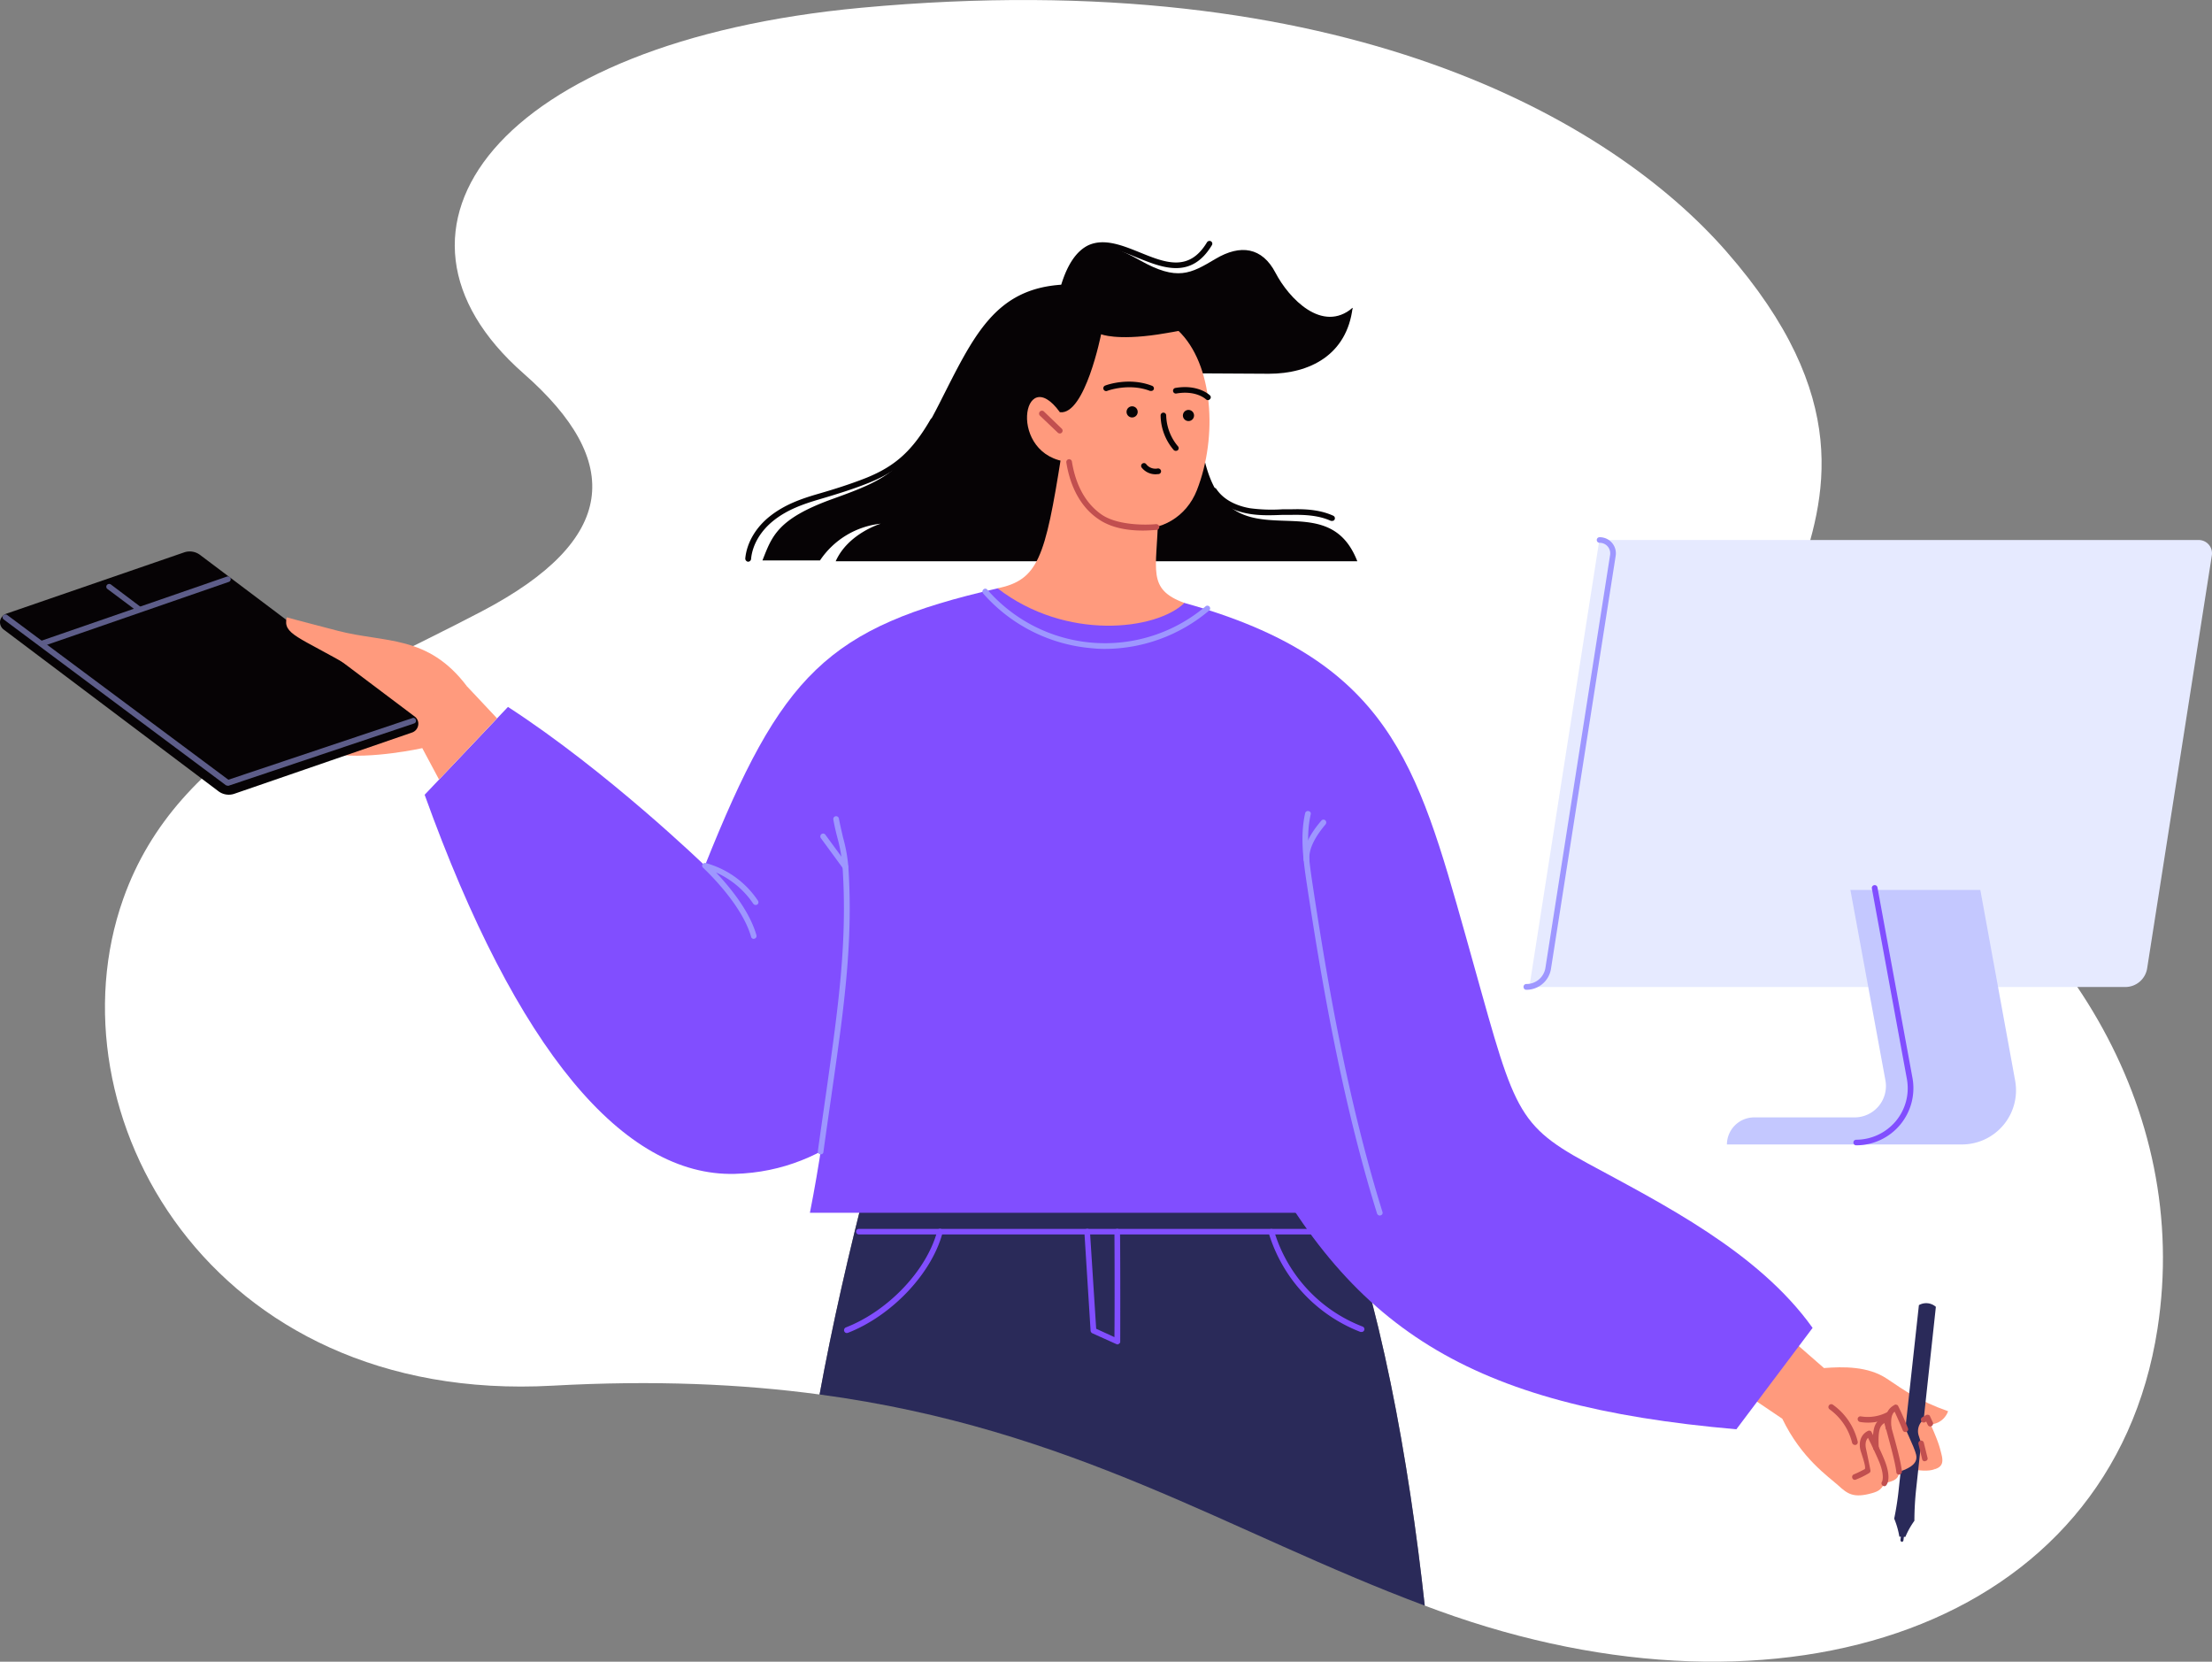 <svg xmlns="http://www.w3.org/2000/svg" width="1030" height="773.6" viewBox="-0.035 0.003 1030.016 773.6" style=""><rect x="-0.035" y="0.003" width="1030.016" height="773.6" fill="#808080" stroke="none"/><g><g data-name="Layer 2"><path d="M867.9 369.8c-115.9-64.3 54.8-117.1-64.2-252.9-53-60.5-177.8-134.1-402.6-113.3C231 19.4 167.2 106.7 243.8 173.9c46.8 41.1 43.7 77.5-19.3 110.6-67.1 35.3-141.6 61.7-167.2 134.1-35 99 39.9 235.4 200 226.5 47.1-2.6 87.9-.8 124.3 4.1 5.9-32.1 13.5-65.8 23.1-102.7l215.3.7c22.8 57.7 36 132.9 43.4 200.3l6.5 2.4c159.8 58 313.2 7.8 334.7-131.3 15.9-103-44.4-197.5-136.7-248.8z" fill="#fff"></path><path d="M404.7 546.5c-9.6 36.9-17.2 70.6-23.1 102.7 118.3 15.9 190.3 64.1 281.8 98.3-7.4-67.4-20.6-142.6-43.4-200.3z" fill="#2a2a59"></path><path d="M900.8 684c-5.7 2.2-17.6-1.8-17.6-1.8l12.3-12.9z" fill="#ff9a7d"></path><path d="M907.1 657c-13.8-4.9-19.9-9.4-28.6-15.2s-20.3-5.6-29.2-4.9l-18.9-16.5-19 27.6 18.5 12.5c8.9 18.5 21.6 27 26 31s7.1 6.1 15.9 3.6c2.8-.8 4.9-1.8 6.2-6.2 8-5.4 20-12.4 19.5-16.3s-5.6-10.5-5.6-10.5c9.6 3.3 13.9-1.5 15.2-5.1z" fill="#ff9a7d"></path><path d="M551.5 280.7c95.3 26.5 108.4 75.1 130.9 154.8s21.7 87 56.5 105.9 79.8 41.3 105.1 76.8l-35.5 47.2C683.8 654.5 628 619 581.6 526.9s-52.2-224-52.2-224z" fill="#814eff"></path><path d="M393.1 384.8s1.4 92.1-16 179.8h265.4s-27.6-88.5-34.1-180.5l-56.9-103.4-87-6.8z" fill="#814eff"></path><path d="M555.5 173.8l35.3.2c19.1 0 36.3-8.8 39-30.7l-10.9 10.9s-44.2-12.3-46.4-12.3-35.1 6.5-38 6.9 21 25 21 25z" fill="#060305"></path><path d="M494.9 132.5c-31.9 1.8-41.7 24.2-57.6 55.5s-23.9 35-49.7 44.3-28.2 17.5-32.6 28.6h26.8a39 39 0 0 1 28.3-17.1s-15.2 4.5-21 17.5H632c-15.6-40.2-62.7 7.4-72.5-54l-36.6-65.5z" fill="#060305"></path><path d="M494.2 211.9c-7.6 48.2-10.9 58-29.7 62 31.9 24.6 73.9 19.5 87 6.8-17.8-6.5-12.7-15.5-12.3-39.8l-18.9-41z" fill="#ff9a7d"></path><path d="M891.4 708a141.3 141.3 0 0 1 .8-14.6l9.2-85a6.8 6.8 0 0 0-7.9-.8l-9.3 84.9A140.9 140.9 0 0 1 882 707a38.5 38.5 0 0 1 2.4 8.4h.7l-.2 1.6a.9.9 0 0 0 .6.8.8.8 0 0 0 .8-.7l.2-1.6h.7a37.4 37.4 0 0 1 4.2-7.5z" fill="#2a2a59"></path><path d="M497.8 215.1c12 39.9 49.7 38.1 59.5 13.1s7.6-58.8-8.7-74.3-55.8-6.9-55.1 38c-17.4-24-24.8 20.7 4.3 23.2z" fill="#ff9a7d"></path><path d="M494.9 132.5c6.6-23.2 18.5-21.1 35.9-11.3s23.6 6.2 35.2-.7 21.7-5.4 27.9 6.5 21.8 28.3 35.9 16.3c0 0-11.2 38.8-50.8 15.3-16-9.6-20.3-5.8-39.8-2.9s-26.5-.1-26.5-.1-7.5 37.8-19.2 36.3l-8.4-38.4z" fill="#060305"></path><path d="M464.5 273.9c-79.4 18.1-100.7 40-136.3 129.1 0 0-45.4-43.9-91.7-73.9L197.7 370c42.9 119.3 92.8 177.8 144.4 176.5 89.9-2.4 119.1-129.1 119.1-129.1z" fill="#814eff"></path><path d="M896.8 677.9s-1.8-4.4-3.3-9.3a6.8 6.8 0 0 1 4-8.7c5.3 11.6 5.6 13.6 6.5 17.1s.6 5.9-3.2 7z" fill="#ff9a7d"></path><path d="M873.5 691.3c7.9-1.5 10.5-2.1 10.8-6.1 6.3-2.1 8.7-4.5 7.9-8s-5.5-12.8-9-21c-4 2.5-4.4 6.3-3.2 11.8z" fill="#ff9a7d"></path><path d="M532.1 247c-6.4 0-14.4-1-20.6-5.3-7.9-5.3-13.1-14.5-15-26.4a1.3 1.3 0 1 1 2.6-.4c1.8 11.2 6.6 19.7 13.9 24.7s20.5 4.9 25.3 4.4a1.5 1.5 0 0 1 1.5 1.2 1.4 1.4 0 0 1-1.2 1.5c-1.8.1-4 .3-6.5.3z" fill="#c14f4f"></path><path d="M547.5 209.9a1.4 1.4 0 0 1-1-.4 25.2 25.2 0 0 1-6.1-16.1 1.3 1.3 0 0 1 1.3-1.3 1.3 1.3 0 0 1 1.3 1.3 23.2 23.2 0 0 0 5.5 14.4 1.3 1.3 0 0 1-.1 1.8 1.6 1.6 0 0 1-.9.3z" fill="#060305"></path><path d="M536 182h-.5c-9.8-3.8-19.9-.1-20 0a1.3 1.3 0 0 1-.9-2.5c.4-.2 11-4.1 21.8.1a1.3 1.3 0 0 1 .8 1.7 1.3 1.3 0 0 1-1.2.7z" fill="#060305"></path><path d="M562.4 186.3a1.8 1.8 0 0 1-.9-.4c-.2-.2-4.7-4.3-13.8-2.7a1.3 1.3 0 0 1-.4-2.6c10.5-1.8 15.8 3.2 16 3.4a1.2 1.2 0 0 1 .1 1.8 1.4 1.4 0 0 1-1 .5z" fill="#060305"></path><path d="M604.9 165.1c-3 0-6.2-1.5-9-4.1-1.2-1.2-2.3-2.5-3.4-3.7a35.8 35.8 0 0 0-4.3-4.4c-4.3-3.5-10.8-4.9-17.7-3.7s-12.4 4-18.2 6.8a1.3 1.3 0 0 1-1.1-2.4c5.9-2.9 12.1-5.8 18.8-7s14.9.2 19.9 4.2a34.6 34.6 0 0 1 4.6 4.8c1.1 1.2 2.1 2.4 3.2 3.5 2.9 2.7 6.2 3.9 8.9 3.1a1.3 1.3 0 0 1 .7 2.5 6.7 6.7 0 0 1-2.4.4z" fill="#060305"></path><path d="M495.4 134h-.4a1.3 1.3 0 0 1-.8-1.7c3-9.6 7.2-15.5 12.5-18.1 7.4-3.4 15.8 0 24 3.3 11.8 4.8 22.9 9.3 31.3-4.7a1.4 1.4 0 0 1 1.8-.5 1.3 1.3 0 0 1 .5 1.8c-9.6 16-22.9 10.6-34.6 5.9-8-3.3-15.5-6.3-21.8-3.4-4.7 2.2-8.4 7.6-11.2 16.5a1.4 1.4 0 0 1-1.3.9z" fill="#060305"></path><path d="M348.3 261.5h-.1a1.5 1.5 0 0 1-1.2-1.5c.7-7.4 5-14.7 11.9-20s14.5-7.9 22.1-10.1 15.2-4.6 22.5-7.5c13.5-5.5 21.3-12.6 29.8-27.2a1.3 1.3 0 1 1 2.2 1.4c-8.8 15.1-16.9 22.5-31 28.2-7.5 3-15 5.3-22.8 7.6s-14.9 4.8-21.2 9.7-10.2 11.5-10.8 18.2a1.4 1.4 0 0 1-1.4 1.2z" fill="#060305"></path><path d="M620.2 242.5h-.5c-5.9-2.7-12.6-2.9-18.5-2.8h-4c-5.1.2-10.4.4-15.6-.5-7.7-1.3-13.9-4.8-17.4-10a1.4 1.4 0 0 1 .4-1.9 1.3 1.3 0 0 1 1.8.4c4.2 6.2 11.6 8.2 15.6 8.9a76.3 76.3 0 0 0 15.1.5h4.1c6.1-.2 13.3.1 19.6 3a1.3 1.3 0 0 1 .6 1.8 1.2 1.2 0 0 1-1.2.6z" fill="#060305"></path><path d="M514.3 302.1a54.4 54.4 0 0 1-5.7-.3 75.7 75.7 0 0 1-50.9-25.6 1.3 1.3 0 0 1 .2-1.8 1.2 1.2 0 0 1 1.8.1 72.6 72.6 0 0 0 101.5 7.9 1.3 1.3 0 1 1 1.6 2 75.6 75.6 0 0 1-48.5 17.7z" fill="#9e97ff"></path><path d="M350.9 437.1a1.3 1.3 0 0 1-1.2-1c-4.5-15.8-22.2-31.9-22.3-32.1a1.2 1.2 0 0 1-.3-1.6 1.3 1.3 0 0 1 1.5-.6 42.6 42.6 0 0 1 24.3 17.5 1.3 1.3 0 0 1-.3 1.8 1.4 1.4 0 0 1-1.9-.4 40.8 40.8 0 0 0-17.3-14.5c5.7 6 15.5 17.5 18.8 29.2a1.3 1.3 0 0 1-.9 1.6z" fill="#9e97ff"></path><path d="M382.1 537.4h-.1a1.3 1.3 0 0 1-1.2-1.5c1.4-10.2 2.8-19.8 4.1-28.9 5.4-38.4 9.7-68.6 7.4-103.3a70.6 70.6 0 0 0-2.3-13.3c-.7-2.7-1.4-5.5-2-8.9a1.3 1.3 0 1 1 2.6-.4c.6 3.2 1.3 6 1.9 8.7a72.9 72.9 0 0 1 2.5 13.7c2.3 35-2 65.4-7.5 103.8-1.3 9.1-2.7 18.7-4.1 28.9a1.2 1.2 0 0 1-1.3 1.2z" fill="#9e97ff"></path><path d="M393.7 404.9a1.3 1.3 0 0 1-1.1-.5l-10.4-14.2a1.4 1.4 0 0 1 .3-1.9 1.3 1.3 0 0 1 1.8.3l10.4 14.2a1.4 1.4 0 0 1-.3 1.9z" fill="#9e97ff"></path><path d="M642.5 565.9a1.4 1.4 0 0 1-1.3-.9c-16.7-53.7-26.3-110.9-32.9-154.7-1.6-10.9-2.9-21.5-.6-31.7a1.3 1.3 0 0 1 1.6-1 1.2 1.2 0 0 1 1 1.5c-2.2 9.8-1 19.8.6 30.8 7 46.5 16.3 101.1 32.8 154.3a1.2 1.2 0 0 1-.8 1.6z" fill="#9e97ff"></path><path d="M608.3 401.6a1.4 1.4 0 0 1-1.3-1.2c-.4-5.4 2.3-11.4 8.2-18.3a1.3 1.3 0 0 1 1.9-.2 1.4 1.4 0 0 1 .1 1.9c-5.3 6.3-7.9 11.8-7.5 16.4a1.4 1.4 0 0 1-1.3 1.4z" fill="#9e97ff"></path><path d="M520.3 625.9l-.6-.2-11.1-5a1.5 1.5 0 0 1-.8-1.1l-2.9-46.1a1.3 1.3 0 0 1 1.2-1.4 1.2 1.2 0 0 1 1.4 1.2l2.9 45.3 8.5 3.9c.1-7.8.1-35.7 0-49.1a1.3 1.3 0 0 1 1.3-1.3 1.3 1.3 0 0 1 1.3 1.3c.2 15.6.1 50.8.1 51.1a1.1 1.1 0 0 1-.6 1.1 1.1 1.1 0 0 1-.7.3z" fill="#814eff"></path><path d="M394.3 620.6a1.3 1.3 0 0 1-1.2-.8 1.4 1.4 0 0 1 .7-1.8c19.8-7.7 37.7-26.6 42.6-44.9a1.3 1.3 0 0 1 1.6-1 1.4 1.4 0 0 1 .9 1.7c-5 19-23.6 38.7-44.1 46.7z" fill="#814eff"></path><path d="M634 620.1h-.5a71.6 71.6 0 0 1-42.8-46.2 1.4 1.4 0 0 1 .9-1.7 1.4 1.4 0 0 1 1.7 1 68.7 68.7 0 0 0 41.2 44.4 1.3 1.3 0 0 1 .7 1.7 1.3 1.3 0 0 1-1.2.8z" fill="#814eff"></path><path d="M887.2 666.7a1.3 1.3 0 0 1-1.2-.8c-1.1-2.7-2.6-6.1-3.8-8.7-1.2 1-1.9 2.8-1.5 7.4a1.3 1.3 0 0 1-1.2 1.4 1.4 1.4 0 0 1-1.5-1.2c-.5-6.7 1.2-9.1 4.1-10.7a.9.9 0 0 1 1-.1 1 1 0 0 1 .8.7c1.3 2.6 3.2 6.9 4.5 10.2a1.3 1.3 0 0 1-.7 1.7z" fill="#c14f4f"></path><path d="M884.3 686.5a1.2 1.2 0 0 1-1.3-1.2c-.6-4.8-2.7-12.2-4.6-19.3-.4-1.2-.7-2.4-1-3.5-2.1 1.4-3 3.2-2.6 11.5a1.2 1.2 0 0 1-1.2 1.3 1.2 1.2 0 0 1-1.4-1.2c-.6-10.6 1.2-12.2 4.8-14.6l.4-.2a1.3 1.3 0 0 1 1.2-.2 1.4 1.4 0 0 1 .8.9l1.5 5.3c2 7.2 4.1 14.7 4.7 19.7a1.4 1.4 0 0 1-1.2 1.5z" fill="#c14f4f"></path><path d="M877.4 691.9a1.1 1.1 0 0 1-.8-.3 1.3 1.3 0 0 1-.2-1.9c-.1 0 1.3-2.3-1.3-8.9-1.2-2.9-2.6-5.8-3.9-8.6-.5-.9-.9-1.9-1.4-2.8-1.1 1.1-1.4 3-.9 5.2s2 9.5 2 9.8a1.2 1.2 0 0 1-.6 1.4 38.8 38.8 0 0 1-6.1 3 1.2 1.2 0 0 1-1.7-.7 1.3 1.3 0 0 1 .7-1.7c2.2-.9 4-1.9 5-2.4s-1.3-6.7-1.9-8.8c-1-4 .3-7.4 3.4-9a1.4 1.4 0 0 1 1.1-.1 1.2 1.2 0 0 1 .7.7l2.1 4.3c1.3 2.8 2.7 5.7 3.9 8.7 3.2 8 1.3 11 .9 11.5a1.1 1.1 0 0 1-1 .6z" fill="#c14f4f"></path><path d="M863.7 672.7a1.4 1.4 0 0 1-1.3-1 27.2 27.2 0 0 0-10.5-15.6 1.3 1.3 0 0 1-.3-1.8 1.3 1.3 0 0 1 1.9-.3 29.4 29.4 0 0 1 11.5 17.1 1.3 1.3 0 0 1-1 1.6z" fill="#c14f4f"></path><path d="M869.8 662.3a23.1 23.1 0 0 1-3.7-.3 1.4 1.4 0 0 1-1.1-1.6 1.3 1.3 0 0 1 1.5-1 19.5 19.5 0 0 0 12.5-2.1 1.3 1.3 0 0 1 1.8.5 1.4 1.4 0 0 1-.5 1.8 21.3 21.3 0 0 1-10.5 2.7z" fill="#c14f4f"></path><path d="M628.1 574.7H399.9a1.3 1.3 0 0 1 0-2.6h228.2a1.3 1.3 0 0 1 0 2.6z" fill="#814eff"></path><path d="M538.1 220.8a8.2 8.2 0 0 1-6.5-3.1 1.3 1.3 0 0 1 .2-1.8 1.3 1.3 0 0 1 1.9.2 5.4 5.4 0 0 0 5.3 2 1.4 1.4 0 0 1 1.6 1.1 1.3 1.3 0 0 1-1.1 1.5z" fill="#060305"></path><circle cx="527.3" cy="191.8" r="2.6" transform="rotate(-80.8 527.189 191.87)" fill="#060305"></circle><circle cx="553.2" cy="193.4" r="2.6" transform="rotate(-76.7 553.307 193.303)" fill="#060305"></circle><path d="M493.5 201.8a1.4 1.4 0 0 1-.9-.3l-8.4-8a1.3 1.3 0 1 1 1.9-1.9l8.3 8a1.3 1.3 0 0 1 0 1.8 1.1 1.1 0 0 1-.9.4z" fill="#c14f4f"></path><path d="M898.8 664.1a1.3 1.3 0 0 1-1.2-.8l-.7-1.5-.5.3a1.3 1.3 0 1 1-1.3-2.3l1.7-1a1.4 1.4 0 0 1 1.1-.1 1 1 0 0 1 .8.7l1.3 2.8a1.4 1.4 0 0 1-.7 1.8z" fill="#c14f4f"></path><path d="M896.2 680.3a1.2 1.2 0 0 1-1.2-1l-1.7-7a1.3 1.3 0 0 1 .9-1.6 1.3 1.3 0 0 1 1.6 1l1.7 6.9a1.2 1.2 0 0 1-1 1.6z" fill="#c14f4f"></path><g><path d="M989.6 459.5H712.1l32.6-208.1h279a6.2 6.2 0 0 1 6.2 7.2l-30.1 192.1a10.3 10.3 0 0 1-10.2 8.8z" fill="#e6eaff"></path><path d="M922.1 414.3h-60.5l16.3 88.6a14.6 14.6 0 0 1-14.4 17.3h-46.8a12.7 12.7 0 0 0-12.6 12.6h109.4a25.2 25.2 0 0 0 24.8-29.8z" fill="#c4c8ff"></path><path d="M864.3 533.2a1.3 1.3 0 1 1 0-2.6 24.2 24.2 0 0 0 18.4-8.6 23.9 23.9 0 0 0 5.2-19.7l-16.3-88.7a1.3 1.3 0 0 1 1-1.5 1.3 1.3 0 0 1 1.6 1l16.3 88.7a26.6 26.6 0 0 1-26.2 31.4z" fill="#814eff"></path><path d="M710.7 460.8a1.3 1.3 0 0 1-1.3-1.3 1.3 1.3 0 0 1 1.3-1.4 8.9 8.9 0 0 0 8.9-7.6l30.1-192.1a4.9 4.9 0 0 0-4.9-5.7 1.3 1.3 0 0 1-1.3-1.3 1.3 1.3 0 0 1 1.3-1.3 7.5 7.5 0 0 1 7.5 8.7l-30.1 192.1a11.6 11.6 0 0 1-11.5 9.9z" fill="#9e97ff"></path></g><g><path d="M217.4 319.5l14 14.9-27 28.5-7.8-14.6s-23.9 5.3-40.1 2.9l-11.2-51.8z" fill="#ff9a7d"></path><path d="M193.1 333.6l-99.9-75.2a8 8 0 0 0-7.6-1.2L2.9 285.7a4.6 4.6 0 0 0-2.9 3.4 4.3 4.3 0 0 0 1.7 4l99.9 75.2a8 8 0 0 0 7.6 1.2l82.7-28.5a4.3 4.3 0 0 0 2.8-3.4 4.1 4.1 0 0 0-1.6-4z" fill="#060305"></path><path d="M19.9 300.7a1.3 1.3 0 0 1-1.2-.9 1.2 1.2 0 0 1 .8-1.6l86.2-29.8a1.3 1.3 0 0 1 1.6.8 1.3 1.3 0 0 1-.8 1.7l-86.1 29.8z" fill="#5d5d89"></path><path d="M106 365.8l-.8-.2L1.7 288.4a1.3 1.3 0 0 1-.3-1.8 1.4 1.4 0 0 1 1.9-.3l103 76.7 85.7-28.7a1.2 1.2 0 0 1 1.6.8 1.3 1.3 0 0 1-.8 1.7l-86.4 29z" fill="#5d5d89"></path><path d="M217.4 319.5c-18.2-24.1-38-20.1-60-25.8-20.5-5.3-23.9-6.3-23.9-6.3-2 8 5.6 8.9 30.6 23.5 31.5 6.1 34.3 13.1 34.3 13.1z" fill="#ff9a7d"></path><path d="M64.7 284.9a1.1 1.1 0 0 1-.8-.3L50 274.2a1.3 1.3 0 0 1-.3-1.8 1.4 1.4 0 0 1 1.9-.3l13.8 10.4a1.4 1.4 0 0 1 .3 1.9 1.4 1.4 0 0 1-1 .5z" fill="#5d5d89"></path></g></g></g></svg>
